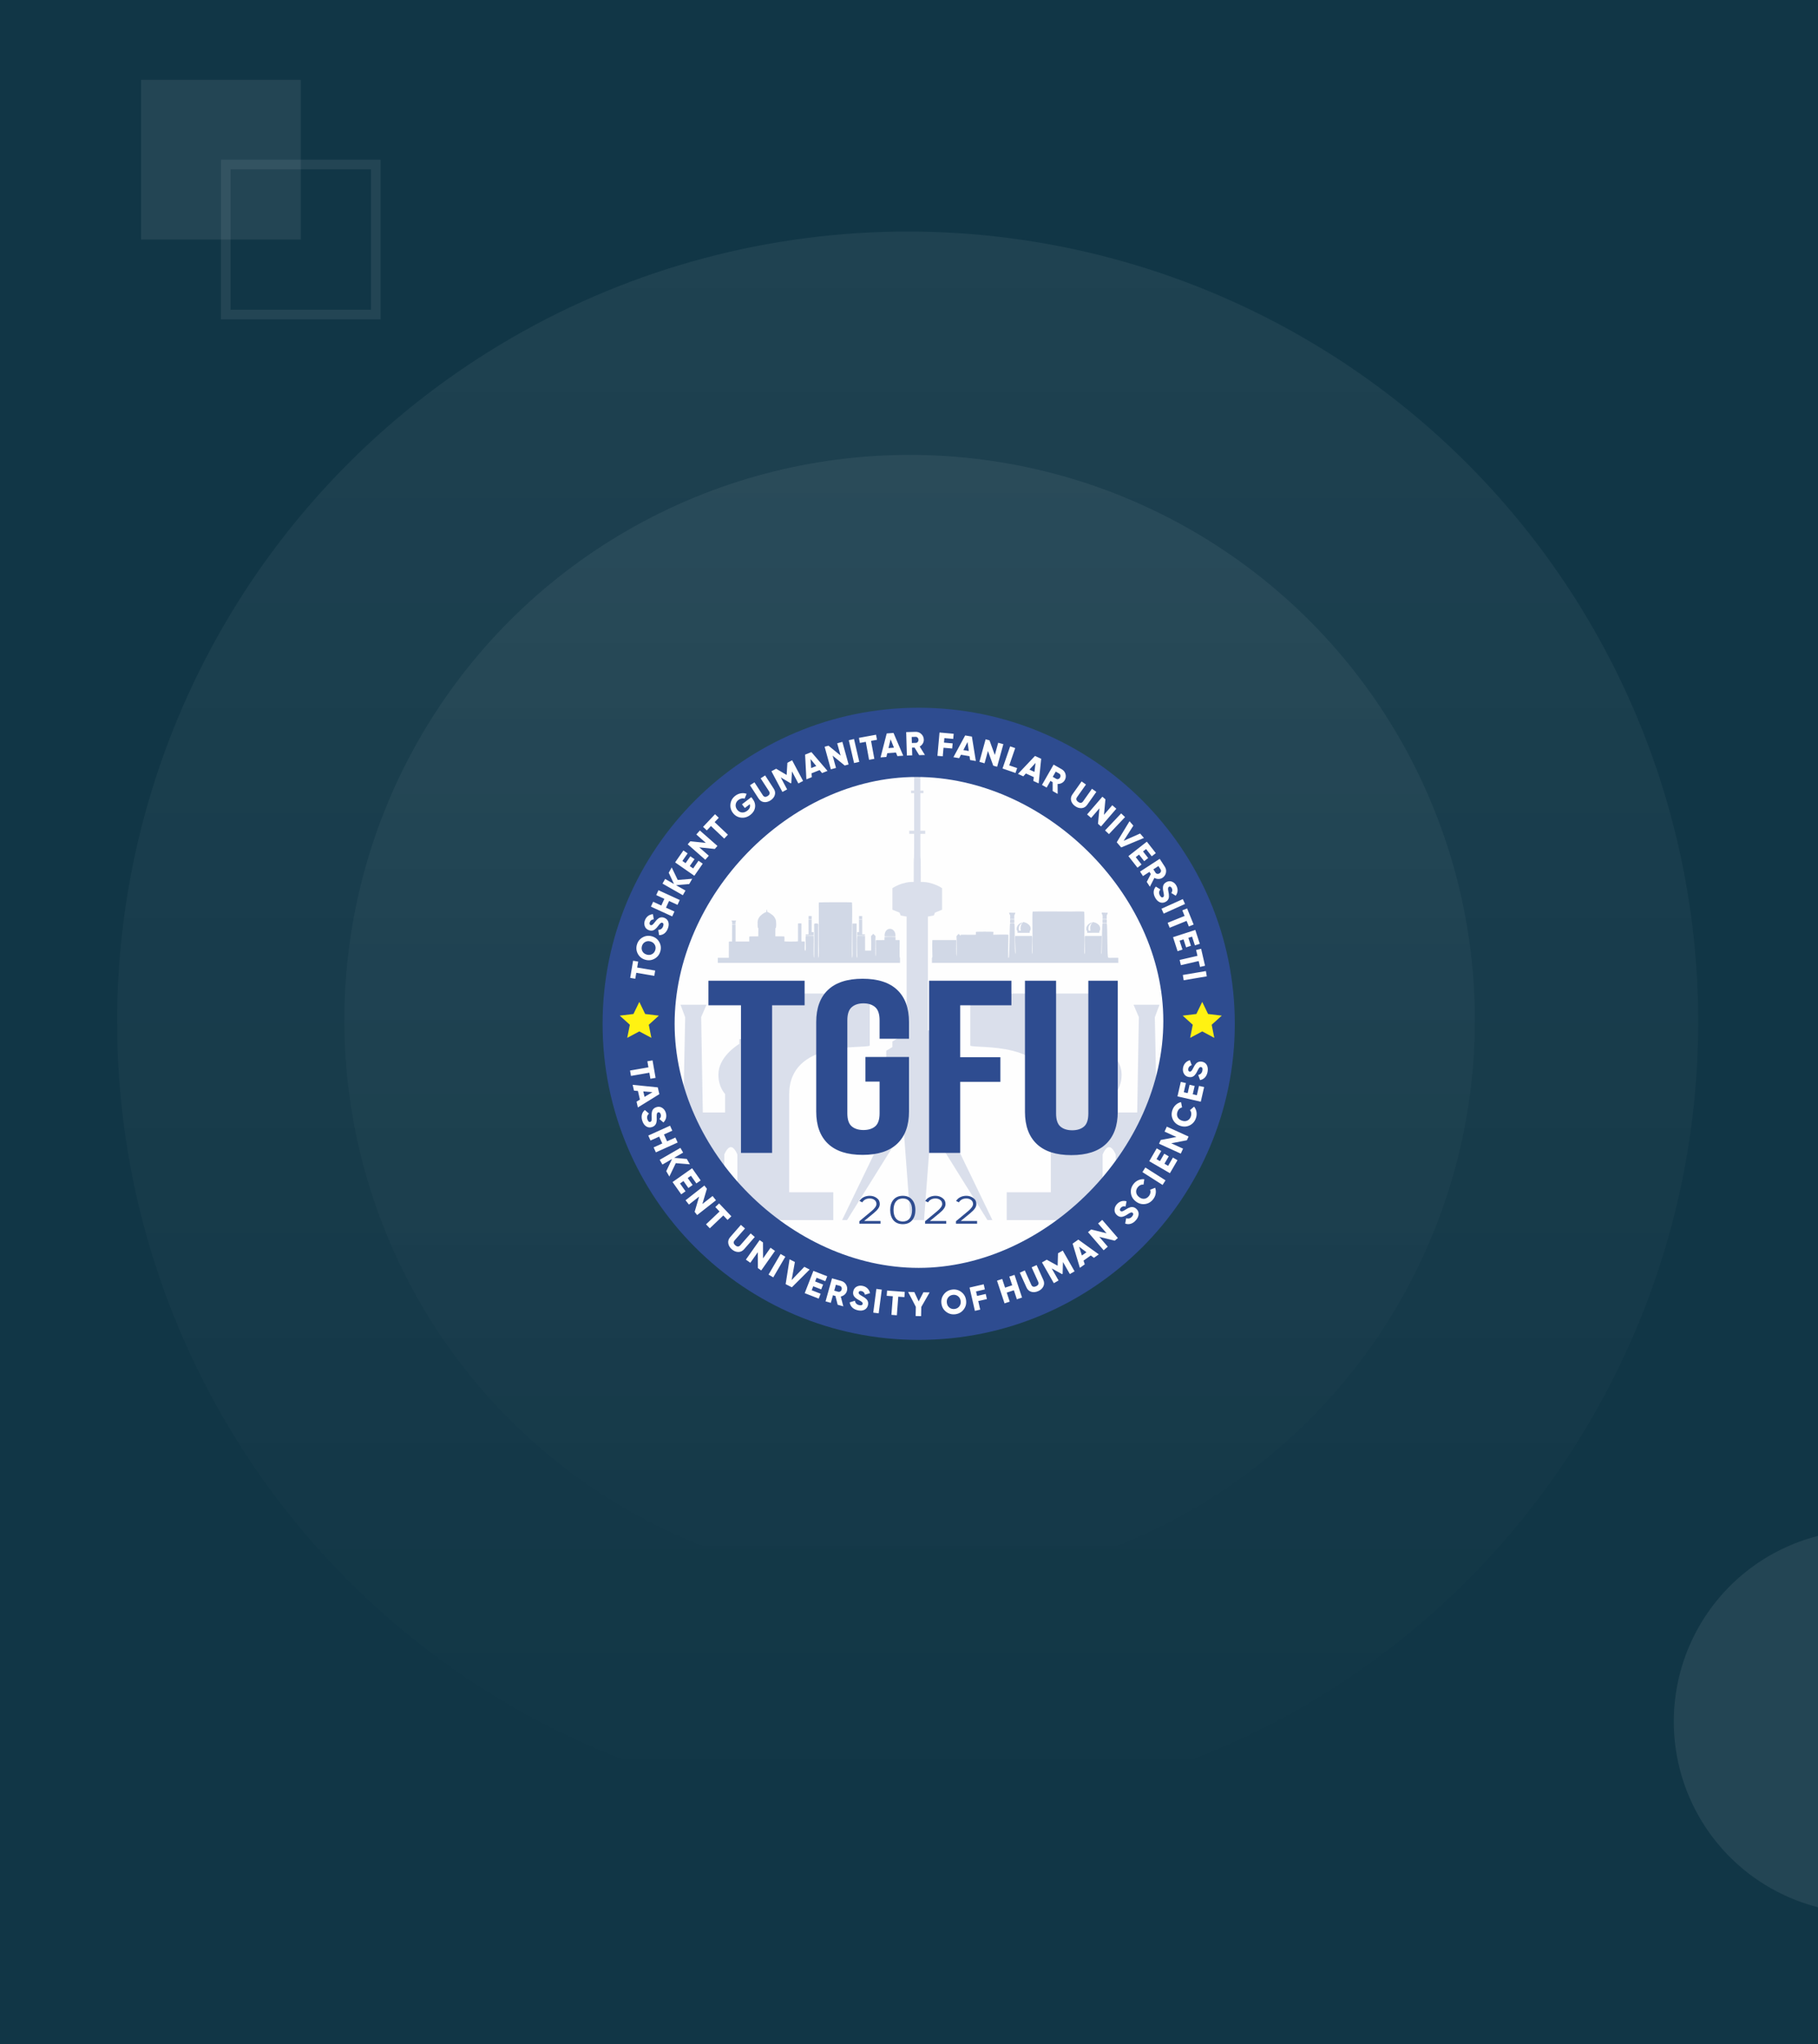 <?xml version="1.0" encoding="UTF-8"?>
<!DOCTYPE svg PUBLIC "-//W3C//DTD SVG 1.1//EN" "http://www.w3.org/Graphics/SVG/1.1/DTD/svg11.dtd">
<!-- Creator: CorelDRAW 2020 (64-Bit) -->
<svg xmlns="http://www.w3.org/2000/svg" xml:space="preserve" width="1764.51mm" height="1984.1mm" version="1.1" style="shape-rendering:geometricPrecision; text-rendering:geometricPrecision; image-rendering:optimizeQuality; fill-rule:evenodd; clip-rule:evenodd"
viewBox="0 0 35937.65 40410.06"
 xmlns:xlink="http://www.w3.org/1999/xlink"
 xmlns:xodm="http://www.corel.com/coreldraw/odm/2003">
 <defs>
  <style type="text/css">
   <![CDATA[
    .str0 {stroke:white;stroke-width:190.81;stroke-miterlimit:22.926;stroke-opacity:0.078}
    .str1 {stroke:#373435;stroke-width:4.06;stroke-miterlimit:22.926}
    .fil6 {fill:none}
    .fil5 {fill:none;fill-rule:nonzero}
    .fil0 {fill:#2A3F86}
    .fil9 {fill:#2E4C90}
    .fil7 {fill:#FEFEFE}
    .fil11 {fill:#FFF212}
    .fil1 {fill:#113646;fill-rule:nonzero}
    .fil12 {fill:#2E4C90;fill-rule:nonzero}
    .fil10 {fill:#FEFEFE;fill-rule:nonzero}
    .fil4 {fill:white;fill-rule:nonzero;fill-opacity:0.078}
    .fil8 {fill:#2E4C90;fill-rule:nonzero;fill-opacity:0.169}
    .fil13 {fill:#2E4C90;fill-opacity:0.212}
    .fil3 {fill:url(#id1);fill-rule:nonzero}
    .fil2 {fill:url(#id2);fill-rule:nonzero}
   ]]>
  </style>
     <clipPath id="id0">
      <path d="M-0 40410.06l35937.65 0 0 -40410.06 -35937.65 0 0 40410.06z"/>
     </clipPath>
  <linearGradient id="id1" gradientUnits="userSpaceOnUse" x1="17938.97" y1="8929.9" x2="17938.97" y2="31302.7">
   <stop offset="0" style="stop-opacity:0.059; stop-color:white"/>
   <stop offset="1" style="stop-opacity:0; stop-color:white"/>
  </linearGradient>
  <linearGradient id="id2" gradientUnits="userSpaceOnUse" xlink:href="#id1" x1="17938.97" y1="4552.61" x2="17938.97" y2="35804.41">
  </linearGradient>
 </defs>
 <g id="Слой_x0020_1">
  <g id="_2217544304224">
   <g id="_2459664285040">
    <polygon class="fil0" points="-0,40410.06 35937.65,40410.06 35937.65,0 -0,0 "/>
    <polygon class="fil0" points="-0,40410.06 35937.65,40410.06 35937.65,0 -0,0 "/>
    <polygon class="fil0" points="-0,40410.06 35937.65,40410.06 35937.65,0 -0,0 "/>
    <g style="clip-path:url(#id0)">
     <g>
      <rect class="fil1" x="-0" width="35937.65" height="40410.06"/>
      <circle class="fil2" cx="17942.36" cy="20204.92" r="15627.32"/>
      <circle class="fil3" cx="17980.93" cy="20166.52" r="11173.23"/>
      <polygon class="fil4" points="2788.68,4735.45 5945.82,4735.45 5945.82,1578.6 2788.68,1578.6 "/>
      <polygon class="fil5 str0" points="4462.74,6218.52 7428.84,6218.52 7428.84,3252.43 4462.74,3252.43 "/>
      <path class="fil4" d="M37397.93 30281.84c-492.7,-68.54 -994.33,-39.59 -1475.67,85.62 -481.56,125.21 -933.65,343.96 -1330.6,643.92 -396.9,299.91 -730.96,675.09 -982.91,1103.94 -251.89,429.08 -416.97,903.45 -485.52,1396.15 -68.77,492.7 -39.59,994.11 85.62,1475.67 124.98,481.56 343.74,933.65 643.87,1330.6 299.68,396.9 674.86,731.02 1103.94,982.91 428.91,251.95 903.28,416.97 1396.21,485.52l522.39 -3752.03 522.67 -3752.31 -0 0z"/>
     </g>
    </g>
    <polygon class="fil6" points="-0,40410.06 35937.65,40410.06 35937.65,0 -0,0 "/>
    <polygon class="fil6" points="-0,40410.06 35937.65,40410.06 35937.65,0 -0,0 "/>
    <polygon class="fil6" points="-0,40410.06 35937.65,40410.06 35937.65,0 -0,0 "/>
   </g>
  </g>
  <g id="_2217544310176">
   <g id="_2686073151520">
    <path class="fil7 str1" d="M17756.04 15136.72c2946.2,0 5334.55,2336.44 5334.55,5218.58 0,2882.14 -2388.35,5218.58 -5334.55,5218.58 -2946.2,0 -5334.55,-2336.44 -5334.55,-5218.58 0,-2882.14 2388.37,-5218.58 5334.55,-5218.58z"/>
    <g>
     <path class="fil8" d="M19617.35 24119.36l-1012.22 -2093.89 87.65 -49.07 -262.88 -491.31 210.31 -110.56 17.56 -135.16 87.63 -12.29 0 -454.47 -122.71 -73.69 0 -110.56 -105.12 -61.42 -52.6 -122.78 -122.66 -36.89 0 -2247.81 116.81 -20.5 23.39 -57.27 140.18 -57.34 0 -425.81c0,0 -186.91,-131.05 -420.58,-123 0,-907.7 -8.8,-9.31 -8.8,-951.19l96.41 0 0 -61.49 -96.41 0 0 -743.08 61.35 0 0 -49.34 -61.35 0 0 -491.36 -61.36 -110.49 -61.31 110.49 0 491.36 -61.36 0 0 49.34 61.36 0 0 743.08 -96.41 0 0 61.49 96.41 0c0,941.88 -8.76,43.52 -8.76,951.19 -233.72,-8.07 -420.65,123 -420.65,123l0 425.81 140.25 57.34 23.39 57.27 116.79 20.5 0 2247.81 -122.64 36.89 -52.59 122.78 -105.19 61.42 0 110.56 -122.66 73.69 0 454.47 87.63 12.29 17.56 135.16 210.29 110.56 -262.89 491.31 87.65 49.07 -1012.2 2093.89 98.13 0 1118.51 -1794.99 134.79 1794.99 267.84 0 13.18 -175.49 121.61 -1619.5 1118.52 1794.99 98.17 0 -0.03 0z"/>
     <path class="fil8" d="M17192.92 19642.32l-2400.73 0 0 1130.83c-48.15,-50.17 -105.22,-96.23 -138.05,-121.52l0 -109.29 -39.23 0 0 94.6c-68.85,42.42 -413.49,269.56 -413.49,606.41 0,254.86 132.31,383.74 132.31,383.74l0 365.4 -440.92 0 -32.21 -1885.67 105.21 -244.27 -513.94 0 92.79 247.52 -70.78 3458.56 -164.5 0 0 552.16 3162.97 0 0 -551.75 -871.93 0 0 -1933.79c0,-1079.08 1474.87,-897.79 1592.49,-963l0 -1029.92 0 0zm-2615.93 3926.73l-259.52 0 0 -743.42c0,0 56.75,-148.04 129.77,-148.04 73.32,0 129.13,148.04 129.13,148.04l0.64 743.42 -0.02 0z"/>
     <path class="fil8" d="M19179.9 19642.32l2400.73 0 0 1130.83c48.15,-50.17 105.21,-96.23 138.05,-121.52l0 -109.29 39.23 0 0 94.6c68.85,42.42 413.49,269.56 413.49,606.41 0,254.86 -132.31,383.74 -132.31,383.74l0 365.4 440.92 0 32.21 -1885.67 -105.21 -244.27 513.94 0 -92.79 247.52 70.78 3458.56 164.5 0 0 552.16 -3162.98 0 0 -551.75 871.93 0 0 -1933.79c0,-1079.08 -1474.85,-897.79 -1592.49,-963l0 -1029.92 0 0zm2615.93 3926.73l259.51 0 0 -743.42c0,0 -56.74,-148.04 -129.77,-148.04 -73.32,0 -129.13,148.04 -129.13,148.04l-0.64 743.42 0.02 0z"/>
    </g>
    <path class="fil9" d="M18160.41 13991.54c3451.04,0 6248.64,2797.63 6248.64,6248.64 0,3451.03 -2797.63,6248.64 -6248.64,6248.64 -3451.03,0 -6248.64,-2797.63 -6248.64,-6248.64 0,-3451.04 2797.63,-6248.64 6248.64,-6248.64zm-44.18 1368.61c2522.59,0 4880.03,2302.21 4880.03,4824.8 0,2522.59 -2313.24,4880.03 -4835.83,4880.03 -2522.59,0 -4824.8,-2302.19 -4824.8,-4824.78 0,-2522.59 2258.01,-4880.03 4780.6,-4880.03l0 -0.02z"/>
    <path class="fil10" d="M12899.27 20962.74l60.25 345.88 -102.44 17.84 -20.86 -119.73 -363.17 63.26 -18.55 -106.43 363.17 -63.26 -20.86 -119.73 102.44 -17.86 0.02 0.02zm-289.92 930.78l-26.57 -115.12 67.06 -39.73 -39.48 -171.04 -77.68 -6.33 -26.57 -115.12 496.65 50.28 30.97 134.22 -424.38 262.86 0 -0.02zm288.49 -302.18l-181.54 -14.93 24.9 107.9 156.62 -92.97 0.02 0zm-200.18 569.24c-15.16,-44.75 -18.25,-85.77 -9.24,-123.05 8.99,-37.26 28.75,-68.44 59.22,-93.47l81.05 70.92c-35.29,31.92 -45.35,70.25 -30.17,115.03 13.71,40.49 32.74,56.63 57.04,48.4 13.64,-4.63 21.64,-14.72 23.98,-30.24 3.48,-16.39 3.99,-43.65 1.51,-81.78 -2.34,-39.14 1.49,-74.17 11.44,-105.1 12.93,-34.8 39.62,-59.06 80.13,-72.77 41.34,-14.01 79.38,-10.5 114.07,10.55 34.83,21.46 59.2,52.66 73.05,93.59 12.43,36.66 14.77,71.99 7.04,105.97 -7.73,33.98 -25.27,64.63 -52.6,91.96l-79.77 -69.22c29.05,-27.9 37.58,-59.54 25.59,-94.92 -5.04,-14.93 -12.22,-25.56 -21.51,-31.94 -9.29,-6.35 -18.82,-7.86 -28.64,-4.56 -10.66,3.6 -18.53,11.97 -23.59,25.1 -4.77,13.99 -6.35,38.75 -4.75,74.33l0.66 46.11c0.21,11.81 -1.37,26.11 -4.7,42.94 -2.48,17.95 -6.88,32.28 -13.23,42.99 -15.25,27.97 -39.48,47.6 -72.73,58.85 -42.21,14.28 -81.09,10.36 -116.63,-11.83 -34.71,-22.47 -60.44,-58.42 -77.2,-107.87l-0.04 0.02zm488.63 402.17l164.89 -74.51 44.48 98.45 -430.69 194.63 -44.48 -98.45 171.04 -77.29 -61.17 -135.36 -171.04 77.29 -44.48 -98.45 430.69 -194.63 44.48 98.45 -164.89 74.51 61.17 135.36zm172.28 432.11l-126.86 265.06 -61.45 -106.43 113.81 -240.37 -189.45 109.41 -54.02 -93.54 409.3 -236.36 54.02 93.54 -177.73 102.65 250 22.49 61.45 106.41 -279.07 -22.86 0 0zm152.12 353.38l-68.39 48.31 109.04 154.42 -84.92 59.98 -171.38 -242.66 386.05 -272.65 169.43 239.89 -84.92 59.98 -107.12 -151.66 -63.97 45.19 97.37 137.89 -83.82 59.2 -97.37 -137.89 0 0.02zm373.76 454.19l201.85 -158.38 66.7 84.99 -371.84 291.78 -50 -63.74 89.3 -301.79 -201.85 158.38 -66.7 -84.99 371.84 -291.78 50.03 63.74 -89.3 301.79 -0.02 0zm331.1 -11.65l241.77 254.59 -75.41 71.6 -83.69 -88.13 -267.31 253.85 -74.4 -78.34 267.31 -253.85 -83.69 -88.13 75.41 -71.6 0 0.02zm219.6 665.19l210.5 -241.08 81.37 71.05 -204.28 233.95c-29,33.22 -24.88,66.12 12.43,98.68 37.3,32.56 70.46,32.24 99.46,-0.99l204.28 -233.95 81.37 71.05 -210.5 241.08c-32.86,37.62 -71.65,56.06 -116.36,55.26 -45.35,-0.76 -87.86,-18.46 -127.54,-53.1 -39.66,-34.64 -62.94,-74.38 -69.79,-119.22 -6.81,-44.2 6.21,-85.11 39.07,-122.75l0 0.02zm648.89 420.99l147.67 -209.81 88.34 62.2 -272.06 386.47 -66.26 -46.63 -1.38 -314.75 -147.7 209.81 -88.34 -62.18 272.06 -386.46 66.26 46.63 1.38 314.75 0.02 -0.02zm108.24 321.14l238.67 -407.95 93.25 54.57 -238.65 407.95 -93.25 -54.54 -0.02 -0.02zm460.86 250.89l-122.73 -62.52 77.38 -491.01 105.28 53.63 -64.59 357.35 251.1 -262.31 105.28 53.63 -351.73 351.25zm422.83 -19.83l-30.4 78 176.15 68.64 -37.76 96.87 -276.8 -107.85 171.61 -440.37 273.66 106.64 -37.76 96.89 -173.01 -67.4 -28.43 72.98 157.28 61.28 -37.26 95.63 -157.28 -61.29 0 -0.02zm594.51 396.16l-111.84 -31.32 -43.95 -173.56 -49.41 -13.83 -41.87 149.53 -104.02 -29.14 127.43 -455.13 182.04 50.97c43.33,12.13 75.94,37.62 97.79,76.46 21.85,38.84 26.71,79.93 14.56,123.28 -7.66,27.31 -22.49,50.72 -44.55,70.25 -22.08,19.54 -47.48,32.28 -76.26,38.24l50.09 194.22 -0.02 0.02zm-68.92 -404.94l-78.02 -21.85 -32.76 117.04 78.02 21.85c14.31,3.99 28.13,1.79 41.48,-6.63 13.34,-8.41 22.31,-20.86 26.92,-37.33 4.61,-16.49 3.42,-31.78 -3.62,-45.9 -7.04,-14.12 -17.7,-23.18 -32.01,-27.19zm352.78 482.39c-46.06,-10.64 -82.56,-29.58 -109.55,-56.81 -26.99,-27.24 -43.1,-60.41 -48.4,-99.53l102.94 -31.66c8.6,46.8 35.93,75.5 81.99,86.14 41.66,9.63 65.39,1.92 71.17,-23.09 3.23,-14.03 -1.15,-26.14 -13.11,-36.27 -12.11,-11.58 -35.03,-26.34 -68.76,-44.3 -34.51,-18.59 -62.32,-40.26 -83.41,-64.97 -22.81,-29.28 -29.39,-64.77 -19.79,-106.43 9.81,-42.55 32.81,-73.05 68.92,-91.5 36.57,-18.34 75.91,-22.65 118.03,-12.95 37.71,8.71 69.01,25.29 93.84,49.73 24.85,24.44 41.71,55.46 50.58,93.09l-100.81 31.48c-8.46,-39.37 -30.9,-63.26 -67.29,-71.65 -15.36,-3.53 -28.18,-3.05 -38.47,1.51 -10.29,4.56 -16.6,11.88 -18.94,21.96 -2.52,10.96 0.46,22.06 8.96,33.25 9.38,11.4 29.62,25.77 60.71,43.13l39.57 23.68c10.16,6.03 21.51,14.9 34.07,26.57 13.96,11.53 23.84,22.81 29.6,33.86 15.8,27.67 19.74,58.6 11.85,92.81 -10.02,43.42 -33.82,74.42 -71.37,93.02 -37.35,17.72 -81.46,20.7 -132.34,8.96l0 -0.02zm307.91 46.88l61.49 -468.61 107.12 14.06 -61.49 468.61 -107.12 -14.06zm273.41 -436.38l350.08 26.6 -7.86 103.68 -121.2 -9.19 -27.93 367.6 -107.71 -8.19 27.93 -367.6 -121.19 -9.19 7.86 -103.68 0.02 -0.02zm718.16 34.28l122.85 2.59 -164.8 287.58 -3.85 181.59 -108.01 -2.29 3.85 -181.59 -152.47 -294.3 122.85 2.59 85.93 184.15 93.64 -180.37 0.02 0.04zm795.15 341.14c-41.16,53.05 -95.65,84.05 -163.5,92.95 -67.84,8.89 -128.49,-6.97 -181.93,-47.62 -53.47,-40.65 -84.69,-95.36 -93.73,-164.07 -9.01,-68.74 7.06,-129.63 48.22,-182.69 41.15,-53.08 95.65,-84.05 163.49,-92.97 67.82,-8.89 128.49,6.97 181.93,47.64 53.47,40.65 84.69,95.36 93.7,164.07 9.03,68.74 -7.04,129.63 -48.22,182.71l0.02 -0.02zm-332.04 -132.8c5.39,41.06 22.72,72.84 52,95.31 29.28,22.49 63.56,31.16 102.83,26 38.82,-5.09 69.47,-22.29 91.96,-51.57 22.88,-29.78 31.66,-64.97 26.32,-105.6 -5.32,-40.61 -22.88,-72.36 -52.66,-95.24 -29.28,-22.49 -63.35,-31.18 -102.16,-26.09 -39.27,5.16 -70.16,22.38 -92.65,51.65 -22.49,29.28 -31.04,64.45 -25.66,105.51l0.02 0.02zm728.4 -366.2l23.25 101.36 -174.41 39.99 20.38 88.84 171.11 -39.23 23.25 101.34 -171.11 39.23 38.79 169.14 -105.31 24.14 -105.65 -460.68 279.69 -64.13 -0 0zm563.65 19.26l-57.02 -171.73 102.53 -34.05 148.92 448.55 -102.53 34.05 -59.15 -178.15 -140.98 46.82 59.13 178.15 -102.53 34.05 -148.92 -448.55 102.53 -34.05 57.02 171.75 140.98 -46.82 0.02 -0.02zm282.26 42.71l-131.79 -291.64 98.45 -44.48 127.91 283.04c18.16,40.19 49.8,50.1 94.92,29.71 45.12,-20.38 58.6,-50.69 40.44,-90.88l-127.91 -283.04 98.45 -44.48 131.79 291.64c20.57,45.53 21.21,88.45 1.9,128.81 -19.53,40.93 -53.28,72.24 -101.29,93.93 -47.99,21.69 -93.8,26.34 -137.45,13.96 -43.03,-12.18 -74.83,-41.02 -95.42,-86.55l0 -0.02zm623.05 -675.19l93.84 -53.49 234.02 410.63 -93.84 53.49 -136.07 -238.74 -6.88 234.73 -10.57 6.01 -205.47 -113.7 136.05 238.74 -93.84 53.49 -234.02 -410.63 93.84 -53.49 215.43 118.9 7.5 -245.94 0.02 -0zm806.33 21.32l-96.25 68.53 -62.34 -46.8 -143 101.82 23.82 74.19 -96.25 68.53 -143.23 -478.22 112.21 -79.9 405.03 291.8 0 0.04zm-389.47 -151.21l55.55 173.47 90.2 -64.22 -145.75 -109.25zm543.47 -265.43l-167.64 -194.22 81.78 -70.59 308.83 357.78 -61.33 52.94 -305.65 -75.11 167.64 194.22 -81.78 70.59 -308.83 -357.78 61.33 -52.94 305.65 75.11zm579.51 -258.58c-30.91,35.74 -64.7,59.2 -101.38,70.32 -36.68,11.14 -73.55,9.9 -110.6,-3.69l20.06 -105.81c45.4,14.24 83.55,3.51 114.45,-32.26 27.97,-32.35 32.23,-56.91 12.84,-73.69 -10.89,-9.42 -23.64,-11.21 -38.2,-5.36 -15.89,5.3 -39.64,18.69 -71.28,40.12 -32.56,21.83 -64.7,36.29 -96.41,43.38 -36.55,6.49 -70.98,-4.24 -103.33,-32.21 -33.04,-28.55 -49.27,-63.12 -48.7,-103.68 0.85,-40.9 15.41,-77.7 43.67,-110.4 25.31,-29.28 54.59,-49.2 87.81,-59.75 33.22,-10.55 68.53,-10.96 105.95,-1.24l-19.26 103.84c-38.77,-10.89 -70.37,-2.2 -94.81,26.05 -10.29,11.92 -15.84,23.5 -16.62,34.71 -0.78,11.23 2.75,20.22 10.57,26.99 8.51,7.36 19.72,9.9 33.59,7.61 14.47,-2.98 36.61,-14.15 66.49,-33.54l39.43 -23.94c10.09,-6.17 23.23,-12.06 39.41,-17.7 16.71,-6.97 31.32,-10.41 43.77,-10.36 31.85,-1.03 61.03,9.93 87.58,32.88 33.73,29.14 50.03,64.65 48.91,106.54 -1.77,41.29 -19.74,81.69 -53.9,121.19l-0.04 0zm341.23 -414.3c-43.63,55.6 -98.29,87.35 -164.02,95.28 -65.44,7.59 -125.78,-10.32 -181.04,-53.67 -55.26,-43.36 -86.78,-97.58 -94.64,-162.65 -8.55,-65.64 9.1,-126.47 53.01,-182.41 26.11,-33.29 58.01,-58.05 95.63,-74.29 37.65,-16.23 76.12,-22.08 115.46,-17.54l-15.02 106.66c-20.91,-3.23 -41.27,-0.46 -61.03,8.32 -19.76,8.8 -37.16,22.77 -52.16,41.89 -26.11,33.29 -36.73,67.59 -31.82,102.9 4.54,35.03 23.64,65.75 57.27,92.14 33.63,26.39 68.02,37.65 103.13,33.73 35.47,-3.62 66.26,-22.1 92.37,-55.39 14.74,-18.78 24.05,-39.05 27.99,-60.85 3.95,-21.8 1.88,-42.14 -6.17,-61.05l100.01 -39.96c14.06,36.77 17.68,75.39 10.85,115.78 -6.81,40.42 -23.43,77.45 -49.85,111.08l0.03 0.02zm186.12 -282.79l-398.73 -253.78 58.01 -91.14 398.73 253.78 -58.01 91.14zm37.19 -419.73l72.4 42.05 94.92 -163.5 89.92 52.2 -149.17 256.9 -408.73 -237.32 147.47 -253.99 89.92 52.2 -93.22 160.56 67.73 39.32 84.76 -145.98 88.75 51.52 -84.76 145.98 -0 0.05zm235.28 -528.45l-233.52 -106.29 44.75 -98.31 430.16 195.8 -33.57 73.73 -309.04 59.63 233.52 106.29 -44.75 98.34 -430.16 -195.8 33.57 -73.73 309.04 -59.63 0 -0.02zm386.72 -372.45c-23.22,66.74 -64.63,114.52 -124.24,143.37 -59.45,28.41 -122.34,31.07 -188.65,7.98 -66.33,-23.07 -113.77,-64.13 -142.31,-123.14 -29.39,-59.31 -32.42,-122.57 -9.06,-189.72 13.89,-39.96 36.02,-73.73 66.35,-101.29 30.33,-27.56 64.84,-45.58 103.52,-54.04l20.41 105.74c-20.84,3.71 -39.18,12.95 -55.03,27.67 -15.84,14.74 -27.77,33.59 -35.74,56.54 -13.89,39.96 -12.82,75.84 3.28,107.67 15.66,31.66 43.7,54.52 84.1,68.58 40.4,14.06 76.55,13.53 108.49,-1.56 32.37,-14.95 55.51,-42.39 69.42,-82.36 7.84,-22.54 10.09,-44.75 6.74,-66.63 -3.35,-21.89 -11.88,-40.49 -25.63,-55.76l81.62 -70.25c25.24,30.22 41.18,65.55 47.83,106.02 6.67,40.44 2.96,80.84 -11.1,121.24l-0 -0.04zm-63.19 -471.83l81.62 18.71 42.26 -184.27 101.34 23.25 -66.4 289.55 -460.68 -105.65 65.64 -286.27 101.36 23.25 -41.5 180.97 76.35 17.52 37.74 -164.53 100.03 22.93 -37.72 164.53 -0.05 0.02zm293.84 -445.78c-8.39,46.52 -25.56,83.89 -51.47,112.14 -25.91,28.25 -58.28,45.97 -97.08,53.12l-36.59 -101.29c46.31,-10.85 73.69,-39.53 82.1,-86.02 7.61,-42.07 -1.21,-65.41 -26.48,-69.97 -14.17,-2.57 -26.05,2.38 -35.61,14.84 -10.98,12.66 -24.62,36.25 -40.93,70.82 -16.92,35.36 -37.21,64.17 -60.9,86.42 -28.16,24.19 -63.28,32.49 -105.35,24.88 -42.97,-7.77 -74.54,-29.26 -94.71,-64.45 -20.09,-35.65 -26.3,-74.74 -18.62,-117.27 6.88,-38.08 21.94,-70.14 45.17,-96.14 23.23,-26 53.4,-44.32 90.54,-55l36.29 99.19c-38.91,10.34 -61.7,33.91 -68.35,70.66 -2.8,15.5 -1.67,28.29 3.37,38.33 5.04,10.07 12.66,16 22.86,17.86 11.08,1.99 21.99,-1.51 32.79,-10.55 10.94,-9.9 24.32,-30.81 40.15,-62.73l21.76 -40.67c5.55,-10.43 13.85,-22.19 24.9,-35.28 10.85,-14.49 21.64,-24.9 32.4,-31.2 26.87,-17.1 57.59,-22.54 92.14,-16.3 43.86,7.93 75.96,30.19 96.34,66.81 19.49,36.45 24.6,80.38 15.29,131.76l-0.02 0.07z"/>
    <polygon class="fil11" points="23765.13,19806.69 23880.75,20045.89 24151.71,20078.31 23952.2,20258.57 24004.06,20517.83 23765.13,20390.01 23526.23,20517.83 23578.07,20258.57 23378.55,20078.31 23649.53,20045.89 "/>
    <polygon class="fil11" points="12637.67,19806.69 12753.27,20045.89 13024.25,20078.31 12824.74,20258.57 12876.58,20517.83 12637.67,20390.01 12398.75,20517.83 12450.61,20258.57 12251.09,20078.31 12522.05,20045.89 "/>
    <path class="fil12" d="M17405.32 24191.63l-417.83 0 0 -48.79 236.61 -196.72c67.59,-55.76 101.41,-103.52 101.41,-143.27 0,-33.57 -12.68,-60.28 -38.04,-80.15 -25.36,-19.88 -56.81,-29.83 -94.37,-29.83 -66.97,0 -116.1,25.56 -147.4,76.67l-55.39 -27.12c20.04,-33.04 47.89,-58.33 83.57,-75.89 35.67,-17.56 75.43,-26.34 119.25,-26.34 52.57,0 98.59,14.72 138.02,44.16 40.08,28.41 60.09,67.89 60.09,118.49 0,29.94 -10.02,59.24 -30.06,87.9 -20.04,28.66 -50.72,60.02 -92.01,94.09l-187.78 154.12 323.94 0 0 52.66 -0.02 0.02zm623.92 -66.6c-43.17,50.6 -104.23,75.89 -183.1,75.89 -78.25,0 -139.58,-25.31 -184.02,-75.89 -43.17,-51.13 -64.79,-119.27 -64.79,-204.47 0,-85.7 21.6,-153.61 64.79,-203.69 44.43,-51.13 105.79,-76.67 184.02,-76.67 78.87,0 139.9,25.56 183.1,76.67 43.81,50.07 65.73,117.99 65.73,203.69 0,85.7 -21.92,153.87 -65.73,204.47zm-318.28 -36.41c33.18,39.76 78.25,59.63 135.2,59.63 57.59,0 102.35,-19.88 134.29,-59.63 32.53,-39.23 48.81,-95.26 48.81,-168.06 0,-72.82 -16.28,-128.83 -48.81,-168.08 -31.94,-39.75 -76.67,-59.63 -134.29,-59.63 -56.95,0 -102.03,19.88 -135.2,59.63 -31.94,39.76 -47.89,95.79 -47.89,168.08 0,72.29 15.96,128.3 47.89,168.06zm993.86 103.01l-417.81 0 0 -48.79 236.61 -196.72c67.59,-55.76 101.41,-103.52 101.41,-143.27 0,-33.57 -12.68,-60.28 -38.04,-80.15 -25.36,-19.88 -56.82,-29.83 -94.37,-29.83 -66.97,0 -116.1,25.56 -147.4,76.67l-55.39 -27.12c20.04,-33.04 47.9,-58.33 83.57,-75.89 35.67,-17.56 75.43,-26.34 119.24,-26.34 52.57,0 98.59,14.72 138.02,44.16 40.08,28.41 60.09,67.89 60.09,118.49 0,29.94 -10.02,59.24 -30.06,87.9 -20.04,28.66 -50.71,60.02 -92.01,94.09l-187.8 154.12 323.94 0 0 52.66 -0.02 0.02zm609.87 0l-417.81 0 0 -48.79 236.61 -196.72c67.59,-55.76 101.41,-103.52 101.41,-143.27 0,-33.57 -12.68,-60.28 -38.04,-80.15 -25.36,-19.88 -56.82,-29.83 -94.37,-29.83 -66.97,0 -116.1,25.56 -147.4,76.67l-55.39 -27.12c20.04,-33.04 47.9,-58.33 83.57,-75.89 35.67,-17.56 75.43,-26.34 119.24,-26.34 52.57,0 98.59,14.72 138.02,44.16 40.08,28.41 60.09,67.89 60.09,118.49 0,29.94 -10.02,59.24 -30.06,87.9 -20.04,28.66 -50.71,60.02 -92.01,94.09l-187.8 154.12 323.94 0 0 52.66 -0.02 0.02z"/>
    <path class="fil13" d="M20048.09 18254.14c-0.41,-0.8 0.8,-0.14 0,0zm-1625.56 781.25l0 -106.77c0.39,3.46 0.82,5.96 1.29,7.36 13.64,-10.84 6.72,-59.5 6.6,-78.14 -0.41,-78.57 -6.12,-204.37 0.99,-273.75l470.56 0.23c2.45,45.26 -6.44,305.21 4.98,319.56 6.14,-17.77 5.36,-308.67 1.93,-362.48 -1.74,-27.38 -8.19,-28.31 10.11,-47.94 11.51,-12.34 19.6,-21.41 31.87,-31.27 0.78,0.53 1.97,0.46 2.29,1.67l33.56 33.61 7.54 -19.05c47.76,-2.15 275.22,5.85 298.35,-2.7l-2.5 -52c19.33,-7.31 314.89,-6.24 349.16,-1.47l-6.86 56.04c57.48,0.16 262.84,-7.66 301.56,1.97l-3.25 227.19c-0.14,69.68 -3.55,140.5 -0.6,210.15 0.71,16.67 -1.81,14.31 11,18.18 8.71,-14.28 13.85,-291.89 15.02,-335.36 1.33,-49.2 3.83,-320.23 10.45,-344.9 0.99,-0.5 2.55,-2.06 3.14,-1.1l13.94 -2.52c17.15,-1.15 42.32,-3.37 58.79,1.21 3.55,0.99 5.02,1.12 5.57,1.03 0.25,0.48 1.06,1.44 3.19,3.32 14.97,22.47 0.87,561.86 19.72,600.33 14.47,-20.59 -14.47,-315.89 -1.9,-354.02l332.06 -0.8c11.56,56.1 -2.32,250.8 1.22,335.34l5.04 20.89c15.11,-27.24 -10.8,-789.09 6.42,-837.95 41.02,-5.82 690.64,-0.82 765.39,-0.89 11.97,0 242.18,-6.19 251.86,4.03 11.17,11.78 3.58,537.74 3.46,623.7 -0.04,35.63 -0.07,71.24 -0.02,106.86 0.02,17.17 0.05,34.3 -0.05,51.45 -0.07,8.94 -0.69,19.37 -0.53,28.02 0.02,0.8 0.62,11.21 0.69,11.53 2.55,11.83 0.3,6.6 5.82,12.33 15.82,-39.87 -11.21,-315.73 5.8,-354.44l332.03 -0.82 -7.7 356.11c8.14,-7.77 8.35,-18.16 8.32,-31.59l2.75 -116.2c3,-87.81 0.34,-413.45 13.28,-456.58 11.69,-4.49 27.86,-2.73 41.29,-2.64 14.28,0.09 28.61,-0.3 42.83,0.02 13.99,66.95 6.24,656.85 26.6,678.4 8.94,9.47 82.7,4.06 96.82,4.01 34.3,-0.12 68.62,-0.18 102.92,-0.14l0 100.97 -3682.86 0 0.04 0zm1882.3 -779.92c44.43,27.9 82.15,70.64 65.12,129.56 -7.84,27.08 -12.38,-1.08 -14.63,37.69 -1.33,23.04 0.3,18.32 -27.08,18.36l-212.28 -0.23c-5.89,-17.56 1.22,-24.85 -5.07,-38.98 -7.66,-17.22 -12.17,0.18 -14.33,-30.42 -5.2,-73.8 61.26,-128.28 119.29,-136.03l-40.6 34.09c-27.86,26.69 -39.39,60.85 -36.96,101.82 1.9,32.42 11.6,28.16 40.26,28.71 -6.6,-34.3 -6.4,-73.96 4.52,-106.06 9.9,-29.16 23.96,-51.43 50.21,-67.38 24.74,12.2 44.73,12.04 71.58,28.89l-0.02 -0.02zm1535.36 -212.91l57.5 1.81c1.26,20.45 -14.72,33.59 -18.87,51.95 -3.83,16.99 0.3,50.42 -0.78,70.25l-82.31 0.02c-1.72,-46.54 9.49,-55.49 -11.78,-95.77 -22.17,-41.96 11.42,-28.09 56.26,-28.27l-0.02 0zm-195.71 195.16c23.89,6.1 69.49,34.78 83.18,55.92 15.09,23.29 21.85,40.38 20.93,73.48 -0.8,28.52 -5.04,20.29 -12.59,34.57 -6.31,11.92 -4.72,41.09 -6.17,33.93 -0.12,-0.51 -0.51,1.97 -0.99,4.79l-235.65 0.57c-6.17,-17.63 0.96,-24.83 -5.39,-38.75 -7.91,-17.29 -12.27,0.48 -14.47,-30.77 -5.59,-79.26 67.87,-131.26 119.59,-135.85l-10.02 8.58c-0.76,0.59 -1.7,1.21 -2.45,1.79 -42.92,32.08 -68.92,60.74 -65.3,125.34 1.84,32.37 11.35,28.61 39.53,28.64l-3.39 -56.68c0,-69.84 46.04,-105.37 53.65,-117.02 13.59,3.62 10.2,4.61 20.29,7.61 8.21,2.43 11.78,1.95 19.28,3.85l-0.05 -0.02zm-1593.57 -140.98c-3.58,16.49 0.02,50.79 -0.83,69.95l-82.79 -0.05c-0.25,-19.63 4.38,-55.64 -0.09,-71.44 -5.5,-19.37 -20.2,-28.57 -19.35,-52.66l121.79 1.4c0.94,21.55 -14.12,31.48 -18.73,52.78l0 0.02zm1827.96 80.36l0.36 67.29 -85.36 0.34 1.08 -70.14c26.37,-0.53 58.79,-4.4 83.92,2.5zm-1828.51 -2.36l0.62 69.59 -85.49 0.43 3.58 -70.78 81.3 0.76 0 0z"/>
    <path class="fil13" d="M17791.21 18932.01l0 103.38 -3601.76 0 0 -100.54 218.41 -0.02 0.6 -318.97c2.29,-0.51 3.85,-2.13 4.42,-1.17 0.6,0.99 2.36,-0.87 3.19,-1.06 17.68,-3.62 36.8,-0.94 54.75,-0.69l0.82 -335.75 68.58 -2.43 0.48 337.77 270.84 -0.23c1.65,-26.94 -5.18,-77.61 3.26,-99.99l174.64 -1.77 1.47 -159.39c-6.63,-20.2 -15.73,26.75 -15.41,-110.83 0.18,-76.58 37.76,-124.52 92.03,-166.91 20.59,-16.1 56.04,-36.62 84.12,-47 -3.37,-36.29 3.39,-18.76 5.2,-53.7 8.87,20.15 10.75,33.47 9.63,53.99 41.59,15.22 73.99,40.86 103.45,63.26 23.62,17.95 56.38,59.15 67.27,102.69 5.48,21.9 9.22,110.95 2.84,138.21 -8.87,37.92 -13.41,-21.92 -13.39,91.55 0.02,28.98 -0.6,58.49 0.34,87.4l174.73 1.29c9.26,23.48 2.5,72.27 3.74,99.55 22.84,4.47 254.72,4.24 267.82,-1.21 2.98,-55.94 2.04,-119.04 0.99,-175.14 -1.06,-56.29 2.89,-123.74 0.46,-176.38 18.07,-6.97 48.58,-5.43 68.39,-2.02l-0.11 355.74 65 0.62c5.34,45.08 -5.07,136.26 1.08,169.98 2.64,14.44 -0.39,10.07 14.08,11.23 14.99,-45.72 -7.13,-226.16 4.4,-291.61l155.24 0.74c6.33,53.88 -9.19,416.38 6.42,432.94 10.02,-12.75 5.57,-531.71 4.43,-635.82 -0.07,-5.82 -0.57,-14.65 -0.34,-20.04 0.18,-4.68 0.09,-6.33 1.1,-10.82 5.27,-23.68 75.06,-9.58 76.9,-7.82 9.52,14.65 3.39,56.75 3.39,78.3l0 257.27c-0.05,44.46 -7.91,323.51 5.57,339.21 11.78,-12.93 5.36,-225.72 5.34,-264.01l0.21 -692.66c0.02,-39.6 -3.42,-101.82 1.77,-138.53 14.01,-4.33 605.74,-6.24 651.32,-1.56 20.06,53.81 -12.86,1058.01 5.5,1096.8 13.78,-9.72 7.41,-137.72 7.38,-161.16l-0.34 -516.03 81.51 -1.03c1.74,87.72 -8.35,649.6 2.52,678.33 15.2,-9.1 7.34,-82.42 7.38,-101.91 0.23,-79.21 -6.99,-277.12 1.92,-332.29l154.71 0.94 0.94 289.94 121.06 0.05c0.25,-62.64 -0.09,-125.41 0.07,-188.19 0.05,-21.73 -4.63,-77.45 -3.44,-90.81 1.99,-22.08 28.7,-27.44 41.08,-52.5 15.57,6.49 7.02,3.39 16.65,13.53 21.76,22.95 34.92,18.59 30.13,59.24 -4.24,35.88 -1.33,88.25 -1.44,125.94 -0.09,33.98 -5.32,229.69 3.74,243.65 12.98,-17.52 -0.12,-269.76 5.07,-317.77l170.17 -1.67 0.92 -60.48c15.36,-6.4 196.42,-5.94 217.81,-1.01l0.73 61.68 80.71 -0.23c3.03,57.5 -7.45,322.57 3.53,350.01 1.79,-1.17 3.05,-1.79 3.97,-2.13l0.05 0.07zm-197.93 -570.09c68.09,0.16 118.88,74.93 106.04,150.91l-211.19 -0.76c-10.13,-76.81 34.41,-150.33 105.14,-150.15zm-549.61 -186.15l0.16 294.41c32.03,4.79 59.93,-11.56 56.15,21.19 -20.89,8.48 -126.93,4.03 -156.85,2.89l1.33 -68.51 36.91 0.37 -1.4 -250.21 63.69 -0.16 0 0.02zm-960.04 252.54l-0.83 63.51c-12.45,4.7 -115.25,5.66 -140.11,3.12 -17.54,-1.81 -5.73,2.38 -17.63,-5.27l2.62 -17.31 55.53 -1.17 -1.44 -295.35 64.27 0.09 -1.35 249.93 38.95 2.48 -0 -0.02zm-37.85 -318.85l-0.69 60.6 -62.2 -0.76 0.48 -60.55 62.41 0.71zm997.71 -0.02l-0.62 60.83 -61.81 -1.58 0.6 -59.5 61.84 0.25 -0 0zm-2502.92 122.89c-0.57,10.34 -0.21,24.67 -0.64,33.06 -12.52,6.56 -57.14,4.47 -67.8,1.9 -0.27,-11.23 0.69,-27.93 -0.32,-38.89 -2.73,-29.64 -2.82,-2.48 -12.29,-30.45l93.98 -0.62c-10.48,29.26 -11.12,1.37 -12.93,34.99z"/>
    <path class="fil10" d="M12457.46 19331.93l57.32 -339.12 100.42 16.97 -19.83 117.39 356.09 60.18 -17.63 104.34 -356.06 -60.18 -19.83 117.39 -100.44 -16.97 -0.02 -0zm576.1 -706.23c31.46,57.78 37.85,118.86 19.19,183.24 -18.66,64.38 -56.72,112.55 -114.2,144.56 -57.48,32.01 -118.83,38.54 -184.04,19.65 -65.23,-18.91 -113.56,-57.25 -145.02,-115.03 -31.45,-57.78 -37.85,-118.86 -19.19,-183.24 18.66,-64.38 56.72,-112.55 114.2,-144.56 57.48,-32.01 118.83,-38.54 184.06,-19.65 65.2,18.91 113.56,57.25 144.99,115.03zm-249.59 245.78c38.95,11.28 74.28,8.21 105.97,-9.22 31.69,-17.45 52.92,-44.8 63.74,-82.08 10.68,-36.84 7.29,-71.12 -10.13,-102.81 -17.75,-32.23 -45.88,-53.93 -84.42,-65.09 -38.54,-11.19 -73.92,-7.89 -106.15,9.86 -31.69,17.45 -52.87,44.59 -63.53,81.44 -10.8,37.28 -7.47,71.74 9.95,103.43 17.45,31.68 45.65,53.17 84.62,64.47l-0.04 0zm418.13 -515.84c-16.6,43.22 -39.96,76.05 -70.09,98.47 -30.12,22.44 -64.49,33.54 -103.15,33.34l-16.65 -104.18c46.57,-1.95 78.16,-24.53 94.76,-67.75 15.04,-39.09 10.82,-63.16 -12.66,-72.18 -13.16,-5.07 -25.5,-2.48 -36.98,7.75 -12.89,10.15 -30.33,30.38 -52.37,60.64 -22.74,30.93 -47.57,54.93 -74.42,71.99 -31.52,18.14 -66.86,19.67 -105.95,4.63 -39.92,-15.34 -66.38,-41.8 -79.33,-79.37 -12.79,-37.99 -11.6,-76.74 3.58,-116.24 13.6,-35.4 33.96,-63.46 61.06,-84.24 27.1,-20.75 59.52,-32.88 97.21,-36.34l16.74 102.1c-39.34,2.82 -65.59,21.32 -78.71,55.49 -5.55,14.42 -6.81,26.92 -3.78,37.51 3,10.59 9.24,17.72 18.71,21.37 10.3,3.94 21.46,2.57 33.48,-4.15 12.33,-7.52 29.05,-25.2 50.12,-53.01l28.39 -35.15c7.24,-9.03 17.4,-18.82 30.42,-29.42 13.09,-11.97 25.4,-19.99 36.89,-24.07 29,-11.53 59.54,-11.12 91.66,1.22 40.74,15.66 67.57,42.97 80.45,81.94 12.08,38.65 8.94,81.85 -9.42,129.61l0.05 0.05zm-68.97 -586.57l-161.11 -73.92 44.14 -96.18 420.81 193.07 -44.14 96.18 -167.12 -76.67 -60.67 132.24 167.12 76.67 -44.14 96.18 -420.81 -193.07 44.14 -96.18 161.11 73.92 60.67 -132.24zm263.73 -372.98l286.89 -23.57 -59.68 104.55 -259.56 22.4 186.1 106.25 -52.48 91.89 -402.06 -229.55 52.48 -91.89 174.62 99.69 -104.44 -222.6 59.68 -104.55 118.47 247.39 -0.02 0zm237.9 -274.72l67.34 46.82 105.74 -152.03 83.62 58.17 -166.15 238.93 -380.09 -264.35 164.28 -236.2 83.62 58.14 -103.86 149.33 62.98 43.81 94.42 -135.75 82.54 57.41 -94.42 135.75 -0 -0.02zm318.48 -458.11l-188.79 -165.93 69.86 -79.49 347.74 305.65 -52.39 59.61 -306.68 -31.8 188.76 165.93 -69.86 79.49 -347.74 -305.65 52.39 -59.61 306.68 31.8 0.02 0zm-55.21 -316.86l236.38 -249.84 73.99 70 -81.83 86.48 262.31 248.19 -72.73 76.85 -262.31 -248.19 -81.83 86.48 -73.99 -70 0 0.02zm769.1 -446.05l184.02 -141.53 24.19 31.46c41.93,54.52 58.56,111.54 49.84,171.11 -8.89,58.58 -39.57,108.03 -91.98,148.36 -56.97,43.81 -118.44,61.9 -184.43,54.25 -65.62,-7.93 -118.99,-38.63 -160.13,-92.1 -41.13,-53.49 -57.41,-112.99 -48.88,-178.53 8.55,-65.55 39.92,-119.15 94.09,-160.81 33.89,-26.07 70.94,-42.46 111.11,-49.18 40.17,-6.72 78.11,-3.48 113.81,9.65l-39.85 95.75c-18.34,-6.49 -38.47,-7.54 -60.43,-3.16 -21.94,4.35 -42.71,14.08 -62.29,29.14 -31.09,23.91 -49.04,54.13 -53.81,90.61 -4.68,35.86 5.48,70.04 30.49,102.55 24.19,31.46 54.71,49.43 91.53,53.93 36.29,3.81 71.92,-7.75 106.87,-34.64 48.24,-37.1 65,-80.04 50.3,-128.81l-98.04 75.41 -56.45 -73.39 0.04 -0.05zm328.55 -113.65l-170.49 -263.09 88.8 -57.55 165.44 255.32c23.5,36.27 55.6,41.2 96.3,14.83 40.7,-26.37 49.32,-57.71 25.82,-93.96l-165.44 -255.32 88.82 -57.55 170.49 263.09c26.62,41.09 33.54,82.56 20.75,124.47 -12.91,42.53 -40.99,77.79 -84.3,105.86 -43.29,28.06 -86.99,39.28 -131.06,33.7 -43.47,-5.46 -78.5,-28.73 -105.12,-69.81l-0 0zm568.97 -707.27l93.47 -49.61 217.05 408.95 -93.47 49.62 -126.19 -237.78 -13.66 229.64 -10.53 5.57 -197.82 -117.39 126.19 237.78 -93.47 49.62 -217.05 -408.96 93.48 -49.61 207.42 122.77 14.56 -240.6 0.02 0zm793.15 160.65l-107.48 42.92 -48.49 -58.97 -159.69 63.79 5.48 76.14 -107.48 42.92 -25.52 -488.36 125.3 -50.03 317.89 371.59 -0 0zm-335.66 -234.16l12.68 177.98 100.74 -40.24 -113.4 -137.75 -0.02 0zm594.14 -69.36l-66.72 -242.32 102.03 -28.11 122.91 446.37 -76.53 21.07 -238.9 -194.91 66.72 242.32 -102.03 28.09 -122.91 -446.37 76.51 -21.07 238.9 194.91 0.02 0.02zm266.55 148.34l-104.14 -451.12 103.13 -23.8 104.14 451.12 -103.1 23.8 -0.02 0zm96.2 -498.08l338.32 -61.95 18.34 100.19 -117.11 21.44 65.04 355.21 -104.09 19.05 -65.05 -355.21 -117.11 21.44 -18.34 -100.19 0 0.02zm875.64 352.39l-115.42 8.76 -28.59 -70.8 -171.47 13 -17.56 74.31 -115.42 8.76 121.93 -473.57 134.54 -10.2 192 449.74 0 0zm-250.09 -323.96l-41.22 173.61 108.15 -8.21 -66.93 -165.4zm679.13 310.09l-113.72 3.32 -91.71 -149.49 -50.23 1.47 4.45 152.06 -105.79 3.09 -13.57 -462.79 185.12 -5.41c44.07,-1.31 81.99,13.05 113.74,42.99 31.75,29.94 48.29,66.95 49.57,111.04 0.8,27.77 -6.26,53.99 -21.19,78.71 -14.93,24.69 -34.99,44.02 -60.16,58.01l103.47 167.03 0.02 -0.02zm-182.55 -358.59l-79.33 2.34 3.48 118.99 79.33 -2.32c14.54,-0.44 26.83,-6.54 36.84,-18.3 10.02,-11.76 14.79,-26.02 14.28,-42.76 -0.48,-16.76 -6.08,-30.7 -16.78,-41.86 -10.68,-11.14 -23.32,-16.51 -37.85,-16.1l0.02 0zm750.8 -60.8l-9.08 101.45 -174.57 -15.61 -7.96 88.93 171.27 15.32 -9.08 101.45 -171.27 -15.34 -15.16 169.3 -105.4 -9.42 41.25 -461.14 279.97 25.06 0.02 0zm438.17 538.24l-114.13 -19.28 -10.71 -75.59 -169.57 -28.66 -34.94 67.89 -114.13 -19.28 232.37 -430.28 133.02 22.49 78.04 482.74 0.05 -0.02zm-164.73 -374.63l-81.81 158.57 106.96 18.07 -25.13 -176.63 -0.02 0zm539.9 256.21l66.72 -242.32 102.03 28.11 -122.91 446.37 -76.53 -21.07 -105.44 -289.73 -66.72 242.3 -102.03 -28.09 122.91 -446.37 76.51 21.07 105.44 289.73 0.02 0zm402.93 -136.56l-117.59 341.44 156.34 53.83 -33.18 96.3 -256.4 -88.29 150.75 -437.75 100.06 34.46 0.02 0.02zm463.57 697.64l-105.21 -48.26 9.29 -75.78 -156.3 -71.72 -51.38 56.47 -105.19 -48.26 336.14 -355.17 122.64 56.26 -49.98 486.45 0 0zm-61.81 -404.58l-120.19 131.88 98.59 45.24 21.6 -177.11zm437.48 612.37l-98.79 -56.4 -0.39 -175.4 -43.65 -24.92 -75.43 132.11 -91.89 -52.48 229.55 -402.06 160.81 91.82c38.29,21.87 63.19,53.86 74.7,95.95 11.51,42.1 6.33,82.31 -15.55,120.6 -13.78,24.12 -33.47,42.83 -59.1,56.13 -25.61,13.3 -52.8,19.35 -81.58,18.16l1.31 196.46 0.02 0.02zm31.02 -401.18l-68.92 -39.34 -59.02 103.38 68.92 39.34c12.63,7.2 26.3,8.41 40.97,3.6 14.7,-4.81 26.18,-14.49 34.48,-29.05 8.32,-14.56 10.8,-29.37 7.5,-44.48 -3.32,-15.09 -11.3,-26.23 -23.94,-33.45l0 0zm260.87 410.86l181.15 -255.87 86.37 61.15 -175.79 248.33c-24.97,35.26 -17.65,66.93 21.94,94.94 39.57,28.02 71.85,24.39 96.82,-10.87l175.79 -248.33 86.37 61.15 -181.15 255.87c-28.27,39.94 -64.24,61.77 -107.9,65.44 -44.27,3.78 -87.47,-9.24 -129.56,-39.05 -42.1,-29.81 -68.74,-66.21 -79.9,-109.23 -11.03,-42.39 -2.43,-83.57 25.86,-123.51l0 -0.02zm623.44 404.58l164.14 -190.34 80.13 69.1 -302.34 350.61 -60.09 -51.84 28.89 -306.95 -164.14 190.34 -80.13 -69.1 302.37 -350.63 60.09 51.84 -28.89 306.97 -0.02 0zm21.67 307.87l318.21 -336.3 76.88 72.73 -318.19 336.3 -76.88 -72.73 -0.02 0zm318.76 336.37l-87.97 -102.32 252.77 -416.16 75.46 87.77 -191.47 299.78 325.13 -144.31 75.45 87.77 -449.4 187.48 0.02 0zm352.55 141.26l-64.56 50.55 114.2 145.8 -80.18 62.82 -179.45 -229.11 364.48 -285.49 177.41 226.5 -80.18 62.82 -112.16 -143.18 -60.39 47.32 101.96 130.16 -79.15 62 -101.96 -130.16 -0.02 -0.02zm214.6 635.73l-61.86 -95.47 80.18 -156 -27.33 -42.19 -127.66 82.72 -57.55 -88.82 388.53 -251.77 100.72 155.43c23.98,37 31.41,76.85 22.29,119.54 -9.12,42.69 -32.17,76.03 -69.17,100.01 -23.32,15.11 -49.39,22.68 -78.27,22.74 -28.87,0.05 -55.78,-7.06 -80.8,-21.32l-89.07 175.14 0 -0.02zm211.78 -342.12l-43.15 -66.6 -99.92 64.75 43.17 66.6c7.91,12.22 19.49,19.56 34.76,22.01 15.25,2.48 29.92,-0.85 43.97,-9.97 14.06,-9.12 23.09,-21.14 27.08,-36.07 3.99,-14.92 2.02,-28.5 -5.89,-40.7l-0.02 -0.02zm-108.29 556.24c-21.71,-40.88 -31.13,-80.06 -28.29,-117.5 2.84,-37.44 17.01,-70.69 42.55,-99.71l89.53 55.81c-29.1,36.41 -32.79,75.06 -11.08,115.94 19.63,37 40.56,49.62 62.75,37.83 12.45,-6.6 18.62,-17.61 18.43,-32.99 0.78,-16.39 -3.03,-42.83 -11.39,-79.3 -8.41,-37.47 -10.23,-71.95 -5.48,-103.43 7.02,-35.67 29.03,-63.35 66.03,-82.98 37.78,-20.06 75.09,-22.63 111.96,-7.75 37.05,15.27 65.5,41.61 85.36,79.01 17.77,33.5 25.61,67.29 23.48,101.36 -2.13,34.07 -14.26,66.47 -36.39,97.19l-88.02 -54.38c23.68,-31.55 26.96,-63.49 9.81,-95.81 -7.24,-13.64 -15.84,-22.79 -25.82,-27.49 -9.97,-4.7 -19.44,-4.65 -28.38,0.09 -9.75,5.16 -16.03,14.49 -18.85,27.97 -2.43,14.26 -0.05,38.45 7.09,72.61l7.89 44.48c2.04,11.39 2.77,25.47 2.2,42.25 0.44,17.75 -1.58,32.28 -6.03,43.63 -10.34,29.44 -30.68,52.23 -61.08,68.35 -38.54,20.47 -76.76,22.77 -114.61,6.92 -37.1,-16.25 -67.61,-46.98 -91.6,-92.17l-0.07 0.07zm125.55 220.88l421.93 -190.6 43.56 96.43 -421.93 190.6 -43.56 -96.43zm506.65 -6.44l129.22 318.74 -94.39 38.29 -44.73 -110.35 -334.67 135.68 -39.75 -98.06 334.67 -135.68 -44.73 -110.33 94.39 -38.29 -0 0zm-70.71 612.48l-78 25.31 57.16 176.15 -96.89 31.43 -89.81 -276.83 440.39 -142.88 88.8 273.66 -96.89 31.43 -56.13 -173.01 -72.98 23.68 51.04 157.28 -95.63 31.02 -51.04 -157.28 -0.02 0.02zm348.06 186.01l77.36 335.13 -99.25 22.9 -26.78 -116.01 -351.87 81.21 -23.8 -103.1 351.87 -81.21 -26.78 -116.01 99.25 -22.9 0 0zm-362.37 517.22l456.51 -77.17 17.63 104.34 -456.51 77.15 -17.63 -104.34 0 0.02z"/>
    <path class="fil12" d="M14004.35 19388.04l1901.17 0 0 486.31 -643.05 0 0 2917.86 -615.07 0 0 -2917.86 -643.04 0 0 -486.31zm3103.36 1507.57l861.11 0 0 1079.61c0,275.59 -77.36,487.11 -232.05,634.63 -154.69,147.51 -383.03,221.27 -684.98,221.27 -301.95,0 -530.26,-73.76 -684.98,-221.27 -154.72,-147.52 -232.05,-359.07 -232.05,-634.63l0 -1770.18c0,-275.59 77.36,-487.11 232.05,-634.63 154.69,-147.52 383.03,-221.27 684.98,-221.27 301.95,0 530.27,73.76 684.98,221.27 154.69,147.52 232.05,359.07 232.05,634.63l0 330.68 -581.53 0 0 -364.73c0,-123.19 -28.89,-209.92 -86.67,-260.18 -57.78,-50.26 -135.13,-75.39 -232.05,-75.39 -96.91,0 -174.27,25.13 -232.05,75.39 -57.78,50.26 -86.67,136.97 -86.67,260.18l0 1838.25c0,123.19 28.89,209.12 86.67,257.75 57.78,48.63 135.13,72.95 232.05,72.95 96.91,0 174.27,-24.33 232.05,-72.95 57.78,-48.63 86.67,-134.54 86.67,-257.75l0 -627.34 -279.58 0 0 -486.31 0 0.02zm1873.19 4.86l794.02 0 0 486.31 -794.02 0 0 1405.43 -615.07 0 0 -3404.17 1627.16 0 0 486.31 -1012.09 0 0 1026.12 0 -0zm1895.57 -1512.43l0 2626.08c0,123.19 28.89,209.12 86.67,257.75 57.78,48.63 135.13,72.96 232.05,72.96 96.91,0 174.27,-24.33 232.05,-72.96 57.78,-48.63 86.67,-134.54 86.67,-257.75l0 -2626.08 581.53 0 0 2592.04c0,275.59 -77.36,487.12 -232.05,634.63 -154.71,147.52 -383.03,221.27 -684.98,221.27 -301.95,0 -530.27,-73.76 -684.98,-221.27 -154.69,-147.51 -232.05,-359.07 -232.05,-634.63l0 -2592.04 615.07 0 0.02 0z"/>
   </g>
  </g>
 </g>
</svg>
